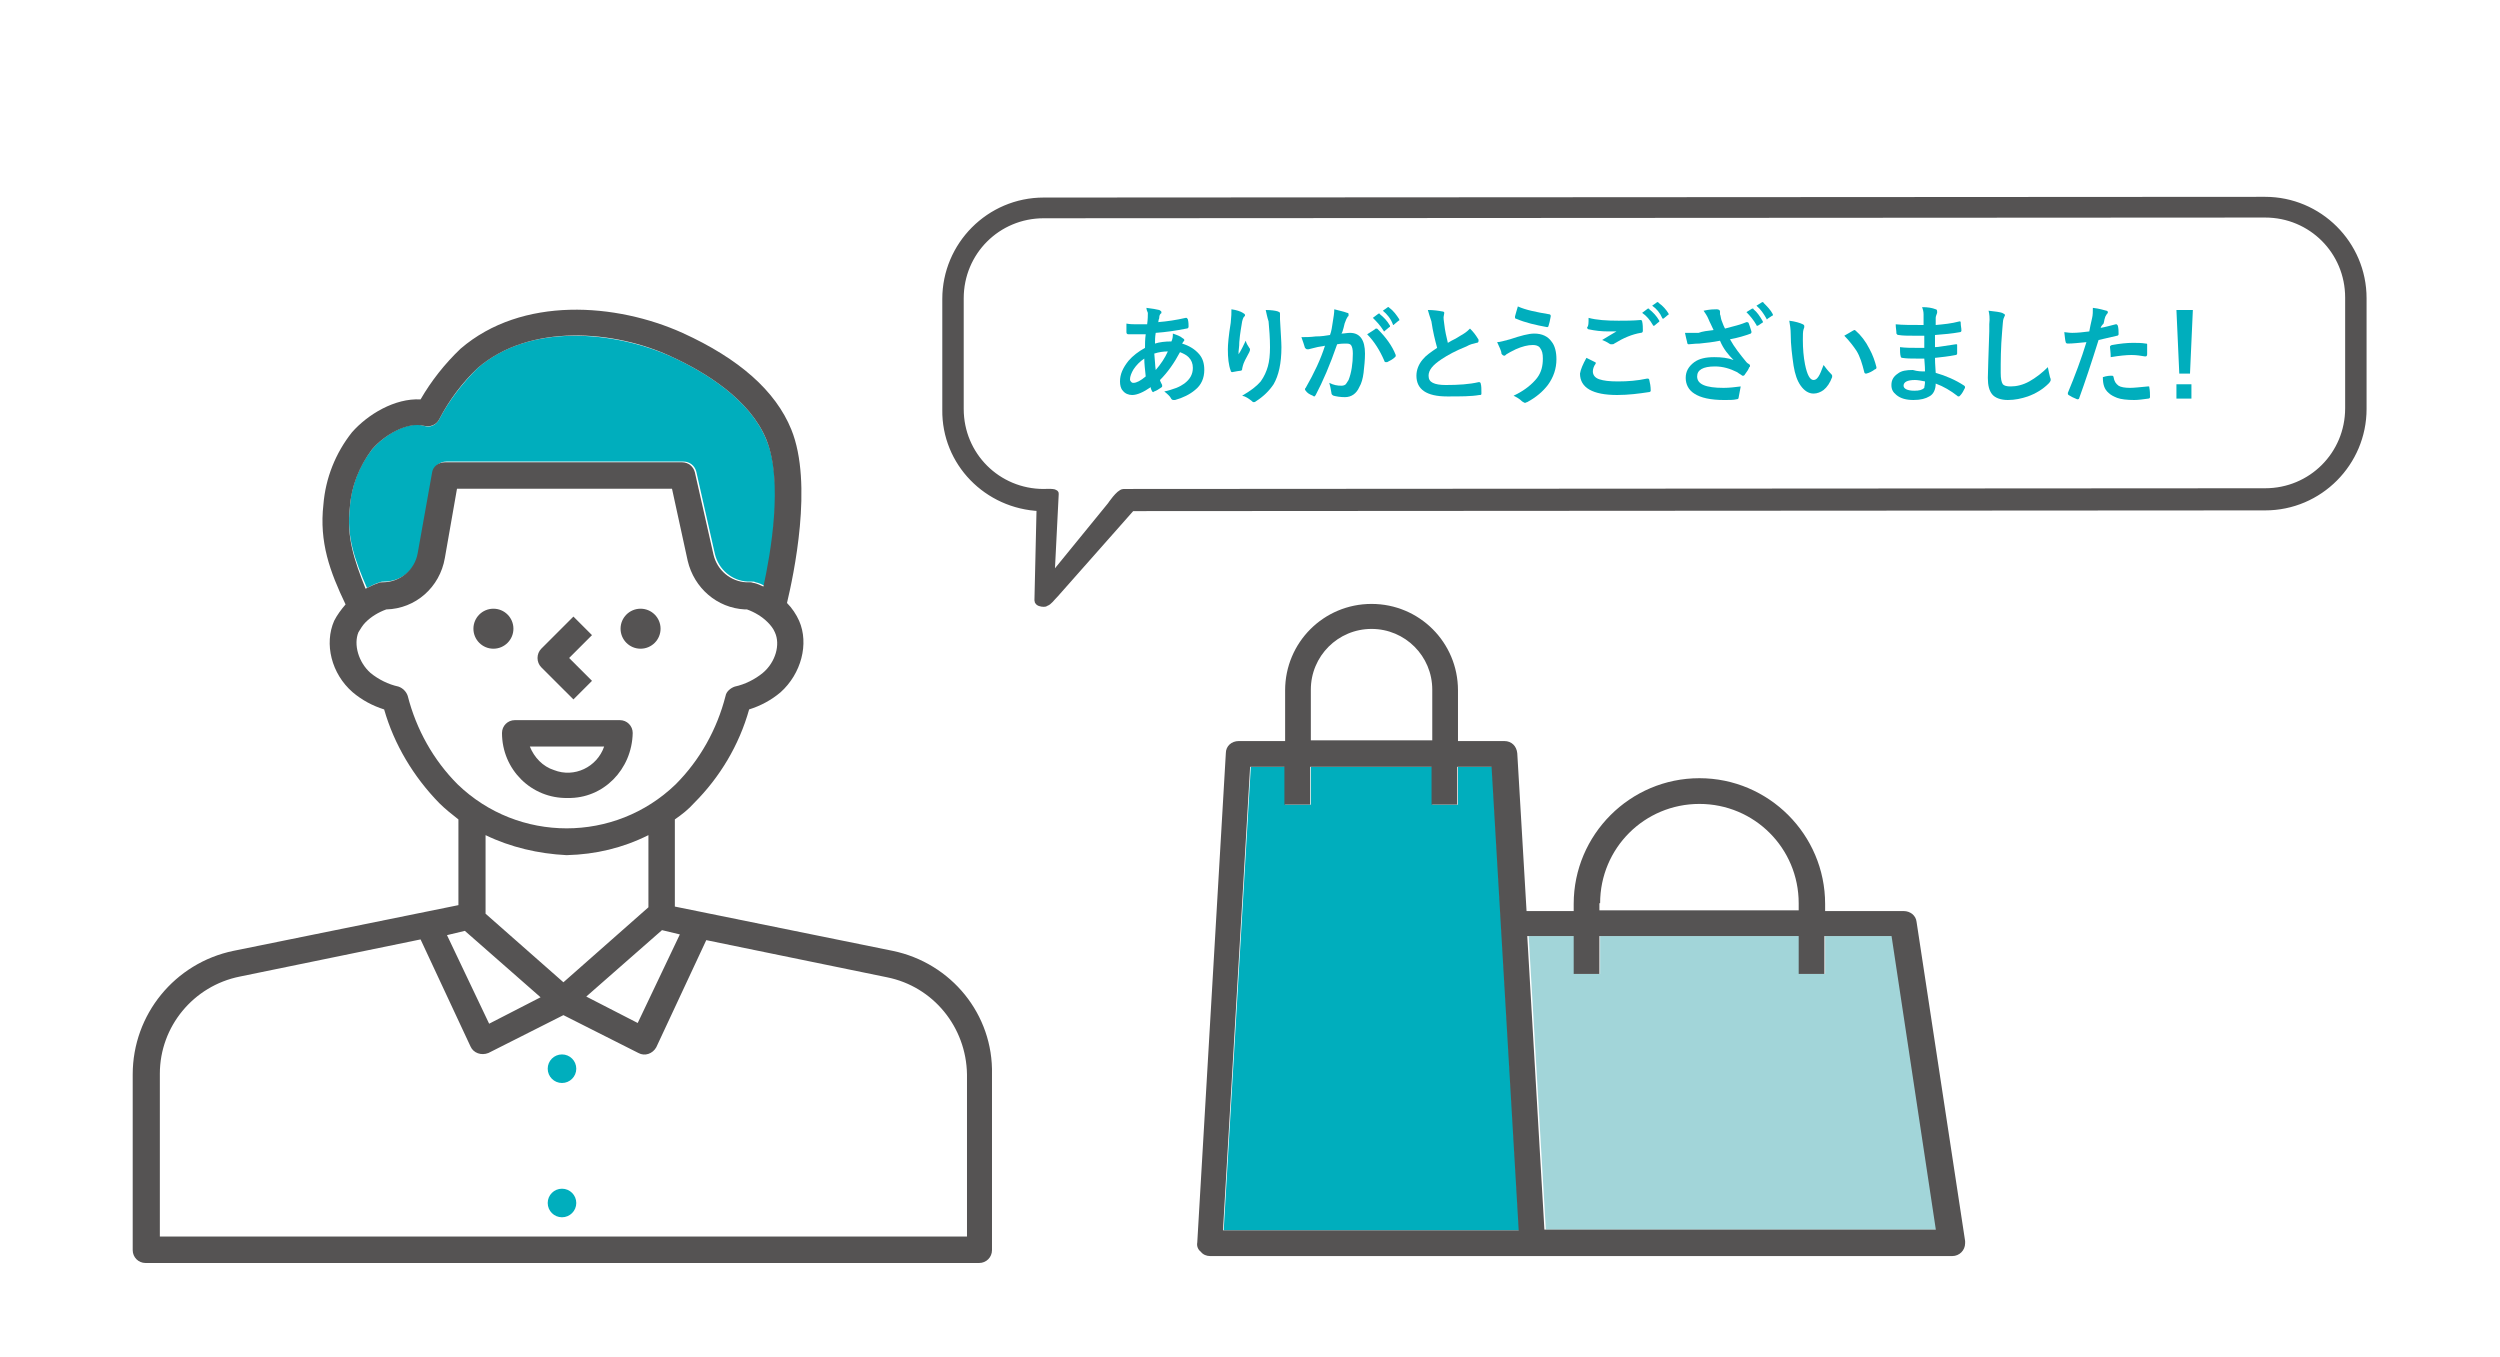 <?xml version="1.0" encoding="utf-8"?>
<!-- Generator: Adobe Illustrator 25.2.3, SVG Export Plug-In . SVG Version: 6.00 Build 0)  -->
<svg version="1.1" id="レイヤー_1" xmlns="http://www.w3.org/2000/svg" xmlns:xlink="http://www.w3.org/1999/xlink" x="0px"
	 y="0px" viewBox="0 0 350 190" style="enable-background:new 0 0 350 190;" xml:space="preserve">
<style type="text/css">
	.st0{fill:#FFFFFF;}
	.st1{fill:#00AEBD;}
	.st2{fill:#A2D5D9;}
	.st3{fill:#555353;}
	.st4{fill:none;}
	.st5{enable-background:new    ;}
	.st6{fill:#555353;stroke:#555353;}
</style>
<rect class="st0" width="350" height="190"/>
<g id="グループ_696" transform="translate(-2906.383 -83.851)">
	<path id="パス_450" class="st1" d="M3106.9,196.5v-5.3h-17v5.3h-3.6v-5.3h-4.8l-3.8,64.9h41.4l-3.8-64.9h-4.8v5.3H3106.9z"/>
	<path id="パス_451" class="st2" d="M3171.3,214.9h-9.4v5.3h-3.6v-5.3h-27.9v5.3h-3.6v-5.3h-6.4l2.4,41.1h54.8L3171.3,214.9z"/>
	<path id="パス_452" class="st3" d="M3074.5,259.1c0.3,0.4,0.8,0.6,1.3,0.6h103.9c1,0,1.8-0.8,1.8-1.8c0-0.1,0-0.2,0-0.3
		l-6.8-44.7c-0.1-0.9-0.9-1.5-1.8-1.5h-11v-1c0-9.7-7.9-17.6-17.6-17.6s-17.6,7.9-17.6,17.6v1h-6.6l-1.3-22.1
		c-0.1-1-0.8-1.7-1.8-1.7h-6.5v-7.1c0-6.7-5.4-12.1-12.1-12.1s-12.1,5.4-12.1,12.1l0,0v7.1h-6.5c-1,0-1.8,0.7-1.8,1.7l-4,68.5
		C3073.9,258.3,3074.1,258.8,3074.5,259.1z M3130.4,210.3c0-7.7,6.2-13.9,13.9-13.9s13.9,6.2,13.9,13.9v1h-27.9v-1H3130.4z
		 M3126.7,214.9v5.3h3.6v-5.3h27.9v5.3h3.6v-5.3h9.4l6.2,41.1h-54.8l-2.4-41.1H3126.7z M3089.9,180.4c0-4.7,3.8-8.5,8.5-8.5
		s8.5,3.8,8.5,8.5v7.1h-17V180.4z M3081.4,191.2h4.8v5.3h3.6v-5.3h17v5.3h3.6v-5.3h4.8l3.8,64.9h-41.4L3081.4,191.2z"/>
</g>
<g id="グループ_678" transform="translate(-3878.021 -1992.081)">
	<path id="パス_348" class="st1" d="M3985.3,2053.6c-2.3-5.6-8.5-9.4-13.3-11.6c-8-3.6-19.9-4.7-27.1,1.6c-2.1,2.1-4,4.5-5.4,7.2
		c-0.4,0.8-1.3,1.2-2.1,0.9c-2.3-0.7-5.5,1.2-7.3,3.3c-1.8,2.3-2.9,5.1-3.1,8.1c-0.5,4.1,0.7,7.4,2.4,11.3c0.6-0.3,1.1-0.6,1.8-0.8
		c0.2-0.1,0.4-0.1,0.6-0.1c2.4,0,4.5-1.7,4.9-4.1l2-11.2c0.2-0.9,0.9-1.5,1.8-1.5h33.2c0.9,0,1.6,0.6,1.8,1.4l2.6,11.5
		c0.5,2.2,2.4,3.8,4.6,3.9h0.6c0.2,0,0.3,0,0.5,0.1c0.5,0.1,0.9,0.3,1.3,0.5C3986,2069.6,3987.8,2059.4,3985.3,2053.6z"/>
	<path id="パス_349" class="st0" d="M3953.6,2131.7l-10.6-9.3l-2.5,0.5l5.9,12.4L3953.6,2131.7z"/>
	<path id="パス_350" class="st4" d="M4002.2,2128.8l-25.3-5.2l-7,15c-0.2,0.5-0.6,0.8-1.1,1c-0.2,0.1-0.4,0.1-0.6,0.1
		c-0.3,0-0.6-0.1-0.8-0.2l-10.5-5.3l-10.5,5.3c-0.3,0.1-0.5,0.2-0.8,0.2c-0.2,0-0.4,0-0.6-0.1c-0.5-0.2-0.9-0.5-1.1-1l-7-15
		l-25.3,5.2c-6.5,1.3-11.1,7-11.2,13.7v22.8h113v-22.8C4013.4,2135.9,4008.7,2130.2,4002.2,2128.8z M3956.7,2162.5c-1.1,0-2-0.9-2-2
		s0.9-2,2-2s2,0.9,2,2S3957.8,2162.5,3956.7,2162.5z M3956.7,2143.7c-1.1,0-2-0.9-2-2s0.9-2,2-2s2,0.9,2,2
		S3957.8,2143.7,3956.7,2143.7z"/>
	<path id="パス_352" class="st0" d="M3973.2,2122.9l-2.5-0.5l-10.6,9.3l7.2,3.7L3973.2,2122.9z"/>
	<path id="パス_354" class="st3" d="M3958.3,2090l2.6-2.6l-3.2-3.2l3.2-3.2l-2.6-2.6l-4.5,4.5c-0.7,0.7-0.7,1.9,0,2.6l0,0
		L3958.3,2090z"/>
	<circle id="楕円形_44" class="st3" cx="3947.1" cy="2080.1" r="2.8"/>
	<circle id="楕円形_45" class="st3" cx="3967.7" cy="2080.1" r="2.8"/>
	<path id="パス_355" class="st3" d="M4003,2125.2l-30.5-6.2v-12.2c1-0.7,1.9-1.4,2.7-2.3c3.6-3.6,6.3-8.1,7.7-13.1
		c1.6-0.5,3.1-1.3,4.4-2.4c2.9-2.6,4-6.8,2.6-10c-0.4-0.9-1-1.8-1.7-2.5l0,0c0.9-3.8,3.7-16.7,0.6-24.3c-2.2-5.4-7.3-9.9-15.2-13.5
		c-9.3-4.2-22.5-5.2-31.1,2.2c-2.2,2.1-4.1,4.5-5.6,7.1c-3.6-0.2-7.4,2.1-9.6,4.6c-2.3,2.9-3.7,6.4-4,10.1c-0.6,5.3,0.9,9.4,3.1,14
		c-0.6,0.7-1.2,1.5-1.6,2.3c-1.4,3.2-0.4,7.4,2.6,10c1.3,1.1,2.8,1.9,4.4,2.4c1.4,4.9,4.1,9.4,7.7,13.1c0.8,0.8,1.8,1.6,2.7,2.3v12
		l-31.5,6.4c-8.2,1.7-14.1,8.9-14.1,17.3v24.6c0,1,0.8,1.8,1.8,1.8l0,0h116.7c1,0,1.8-0.8,1.8-1.8l0,0v-24.6
		C4017.1,2134.1,4011.2,2126.9,4003,2125.2z M3973.2,2122.9l-5.9,12.4l-7.2-3.7l10.6-9.3L3973.2,2122.9z M3927,2063.1
		c0.2-2.9,1.3-5.7,3.1-8.1c1.8-2.1,5-3.9,7.3-3.3c0.8,0.2,1.7-0.1,2.1-0.9c1.4-2.7,3.2-5.1,5.4-7.2c7.3-6.3,19.2-5.3,27.1-1.6
		c4.8,2.2,11,6,13.3,11.6c2.4,5.9,0.6,16-0.4,20.6c-0.4-0.2-0.9-0.4-1.3-0.5c-0.2,0-0.3-0.1-0.5-0.1h-0.6c-2.2-0.1-4.1-1.7-4.6-3.9
		l-2.6-11.5c-0.2-0.8-0.9-1.4-1.8-1.4h-33.2c-0.9,0-1.7,0.6-1.8,1.5l-2,11.2c-0.4,2.4-2.5,4.1-4.9,4.1c-0.2,0-0.4,0-0.6,0.1
		c-0.6,0.2-1.2,0.5-1.8,0.8C3927.6,2070.5,3926.5,2067.2,3927,2063.1L3927,2063.1z M3942.1,2101.9c-3.4-3.4-5.8-7.7-7-12.4
		c-0.2-0.6-0.7-1.1-1.3-1.3c-1.4-0.3-2.8-1-3.9-1.9c-1.7-1.5-2.4-4-1.7-5.7c0.3-0.5,0.6-1,1-1.4c0.8-0.8,1.8-1.4,2.9-1.8
		c4.1-0.1,7.5-3.1,8.2-7.2l1.7-9.7h30.1l2.2,10.1c0.9,3.8,4.1,6.6,8,6.8h0.3c1.1,0.4,2.1,1,2.9,1.8c0.4,0.4,0.8,0.9,1,1.4
		c0.8,1.7,0.1,4.2-1.7,5.7c-1.1,0.9-2.5,1.6-3.9,1.9c-0.6,0.2-1.2,0.7-1.3,1.3c-1.2,4.7-3.6,9-7,12.4
		C3964.1,2110.1,3950.6,2110.1,3942.1,2101.9L3942.1,2101.9z M3957.3,2111.8h0.1c4-0.1,7.8-1,11.4-2.8v10.1l-11.9,10.5l-10.9-9.6
		v-11C3949.5,2110.7,3953.4,2111.6,3957.3,2111.8L3957.3,2111.8z M3943.1,2122.4l10.6,9.3l-7.2,3.7l-5.9-12.4L3943.1,2122.4z
		 M4013.4,2165.2h-113v-22.8c0-6.6,4.7-12.3,11.2-13.6l25.3-5.2l7,15c0.4,0.9,1.5,1.3,2.5,0.9l0,0l10.5-5.3l10.5,5.3
		c0.9,0.5,2,0.1,2.5-0.8l0,0l7-15l25.3,5.2c6.5,1.3,11.1,7,11.2,13.6V2165.2z"/>
	<circle id="楕円形_46" class="st1" cx="3956.7" cy="2141.7" r="2"/>
	<circle id="楕円形_47" class="st1" cx="3956.7" cy="2160.5" r="2"/>
	<path id="パス_357" class="st3" d="M3966.6,2094.7c0-1-0.8-1.8-1.8-1.8h-14.7c-1,0-1.8,0.8-1.8,1.8c0,5.1,4.1,9.2,9.2,9.1
		C3962.5,2103.9,3966.5,2099.8,3966.6,2094.7L3966.6,2094.7z M3952.2,2096.6h10.4c-1,2.9-4.2,4.4-7,3.3
		C3954,2099.4,3952.8,2098.1,3952.2,2096.6z"/>
</g>
<g class="st5">
	<path class="st1" d="M160.5,43.1c0.8,0.1,1.4,0.2,1.8,0.3c0.2,0.1,0.3,0.2,0.3,0.3c0,0.1,0,0.2-0.1,0.2c-0.1,0.1-0.2,0.3-0.2,0.5
		c0,0.1,0,0.2-0.1,0.4c0,0.1,0,0.3-0.1,0.3c1.3-0.1,2.6-0.3,3.9-0.6h0.1c0.1,0,0.1,0.1,0.2,0.2c0.1,0.4,0.1,0.8,0.1,1
		s-0.1,0.3-0.3,0.3c-1.5,0.3-2.9,0.5-4.3,0.6c-0.1,0.6-0.1,1.1-0.1,1.5c0.6-0.2,1.4-0.3,2.3-0.3c0.2-0.4,0.2-0.8,0.2-1.1
		c0.6,0.2,1.1,0.4,1.3,0.6c0.2,0.1,0.3,0.2,0.3,0.3c0,0.1,0,0.1-0.1,0.2c0,0-0.1,0.1-0.2,0.3c1,0.3,1.8,0.8,2.4,1.5
		c0.5,0.6,0.7,1.3,0.7,2.2c0,1.1-0.4,2.1-1.3,2.8c-0.7,0.6-1.7,1.1-2.8,1.4c-0.1,0-0.2,0-0.2,0c-0.2,0-0.3-0.1-0.4-0.3
		s-0.4-0.5-0.9-0.9c0.6-0.1,1.1-0.3,1.7-0.5c0.5-0.2,0.8-0.4,1.1-0.6c0.8-0.6,1.2-1.3,1.2-2.2c0-0.6-0.2-1.1-0.6-1.5
		c-0.3-0.3-0.7-0.5-1.2-0.7c-0.8,1.5-1.7,2.8-2.8,3.9c0,0.1,0.1,0.3,0.3,0.7c0,0.1,0,0.1,0,0.2s-0.1,0.1-0.2,0.2
		c-0.3,0.2-0.6,0.4-0.9,0.5c-0.1,0-0.1,0.1-0.1,0.1s-0.1,0-0.2-0.1c-0.1-0.2-0.2-0.4-0.2-0.6c-1,0.7-1.9,1.1-2.6,1.1
		c-0.5,0-1-0.2-1.3-0.6c-0.3-0.3-0.4-0.8-0.4-1.3c0-1,0.4-1.9,1.2-2.9c0.6-0.7,1.4-1.3,2.3-1.8c0-0.5,0-1.2,0.1-1.9
		c-0.4,0-0.7,0-1,0h-0.5c-0.5,0-0.7,0-0.9,0s-0.3-0.1-0.3-0.3c0-0.1,0-0.3,0-0.6c0-0.3,0-0.5,0-0.6c0.5,0.1,1,0.1,1.6,0.1
		c0.1,0,0.5,0,1.3,0c0.1-0.7,0.1-1.3,0.1-1.6C160.6,43.6,160.5,43.3,160.5,43.1z M160.2,50.2c-0.6,0.4-1.1,0.9-1.5,1.5
		c-0.3,0.5-0.5,1-0.5,1.4c0,0.2,0.1,0.3,0.2,0.4c0.1,0.1,0.2,0.1,0.3,0.1c0.4,0,1-0.3,1.7-0.9C160.3,51.7,160.2,50.9,160.2,50.2z
		 M161.8,51.8c0.7-0.8,1.3-1.7,1.7-2.6c-0.6,0-1.3,0.1-1.9,0.3C161.7,50.4,161.7,51.1,161.8,51.8z"/>
	<path class="st1" d="M172.4,43.3c0.7,0.1,1.3,0.3,1.6,0.5c0.2,0.1,0.3,0.2,0.3,0.3c0,0.1,0,0.2-0.1,0.2c-0.1,0.1-0.2,0.3-0.3,0.7
		c-0.1,0.7-0.3,1.6-0.4,2.9c0,0.7-0.1,1.1-0.1,1.3c0,0.1,0,0.3,0,0.4c0.4-0.6,0.7-1.3,1-1.9c0.1,0.4,0.3,0.7,0.5,1
		c0.1,0.1,0.1,0.2,0.1,0.2c0,0.1,0,0.2-0.1,0.4c-0.5,0.9-0.8,1.5-0.9,1.9c0,0.1-0.1,0.3-0.1,0.5c0,0.1-0.1,0.2-0.2,0.2
		c-0.2,0-0.6,0.1-1.2,0.2c-0.1,0-0.2-0.1-0.2-0.2c-0.3-0.8-0.4-1.8-0.4-3c0-0.6,0.1-1.9,0.4-3.7C172.4,44.3,172.4,43.8,172.4,43.3z
		 M177.2,43.4c0.8,0,1.4,0.1,1.7,0.2c0.2,0.1,0.3,0.1,0.3,0.3V44c0,0.1,0,0.4,0,0.7c0.1,1.9,0.2,3.2,0.2,3.9c0,2.3-0.4,4-1.1,5.2
		c-0.6,0.9-1.4,1.7-2.5,2.4c-0.1,0.1-0.2,0.1-0.3,0.1s-0.2-0.1-0.3-0.2c-0.4-0.3-0.8-0.6-1.3-0.7c1.2-0.7,2-1.3,2.6-2
		c0.5-0.7,0.8-1.4,1-2.1s0.3-1.6,0.3-2.7c0-1.3-0.1-2.5-0.2-3.6C177.4,44.4,177.3,43.8,177.2,43.4z"/>
	<path class="st1" d="M186.2,46.9c0.2-0.5,0.3-1.2,0.4-1.9c0.1-0.6,0.2-1.2,0.2-1.7c0.7,0.2,1.3,0.3,1.8,0.5c0.2,0,0.2,0.1,0.2,0.3
		c0,0.1,0,0.2-0.1,0.2c-0.1,0.2-0.2,0.3-0.3,0.6c-0.1,0.2-0.2,0.5-0.3,1c-0.1,0.4-0.2,0.7-0.3,0.8c0.4,0,0.8-0.1,1.2-0.1
		c1.4,0,2.1,1,2.1,2.9c0,0.9-0.1,1.8-0.2,2.7c-0.1,0.8-0.3,1.5-0.6,2c-0.4,0.9-1.1,1.4-2,1.4c-0.7,0-1.2-0.1-1.6-0.2
		c-0.2-0.1-0.3-0.2-0.3-0.4c-0.1-0.6-0.2-1.1-0.3-1.4c0.6,0.3,1.1,0.4,1.7,0.4c0.3,0,0.5-0.1,0.6-0.2s0.2-0.3,0.4-0.6
		c0.4-1,0.6-2.3,0.6-3.7c0-0.6-0.1-0.9-0.2-1.1c-0.1-0.2-0.3-0.3-0.7-0.3c-0.3,0-0.8,0-1.3,0.1c-1,2.9-2,5.2-3,7.1
		c-0.1,0.1-0.1,0.2-0.2,0.2c0,0-0.1,0-0.2-0.1c-0.5-0.2-0.8-0.4-1-0.7c-0.1-0.1-0.1-0.2-0.1-0.2c0-0.1,0-0.1,0.1-0.2
		c1.2-2.1,2.1-4,2.7-5.9c-0.3,0.1-0.8,0.1-1.5,0.3c-0.3,0.1-0.5,0.1-0.8,0.2c-0.1,0-0.1,0-0.2,0c-0.1,0-0.2-0.1-0.3-0.2
		c-0.1-0.4-0.3-0.9-0.5-1.5c0.6,0,1.2,0,2-0.1C185,47.1,185.6,47,186.2,46.9z M191.4,46.8c0.6-0.4,1-0.6,1.2-0.8h0.1
		c0.1,0,0.1,0,0.2,0.1c1.1,1.1,2,2.3,2.5,3.6c0,0.1,0,0.1,0,0.1c0,0.1,0,0.1-0.1,0.2c-0.3,0.3-0.7,0.5-1.1,0.7c-0.1,0-0.1,0-0.2,0
		c-0.1,0-0.2-0.1-0.2-0.2C193.2,49.1,192.4,47.8,191.4,46.8z M192.2,44.5l0.8-0.6h0.1c0,0,0.1,0,0.1,0.1c0.5,0.4,1,0.9,1.4,1.6v0.1
		c0,0,0,0.1-0.1,0.1l-0.6,0.5l-0.1,0.1c0,0-0.1,0-0.1-0.1C193.2,45.5,192.7,45,192.2,44.5z M193.6,43.5l0.7-0.5h0.1
		c0,0,0.1,0,0.1,0.1c0.6,0.4,1,1,1.4,1.6v0.1c0,0.1,0,0.1-0.1,0.1l-0.6,0.5l-0.1,0.1c0,0-0.1,0-0.1-0.1
		C194.7,44.6,194.2,44,193.6,43.5z"/>
	<path class="st1" d="M199.9,43.4c0.8,0,1.5,0.1,2,0.2c0.2,0,0.3,0.1,0.3,0.2l-0.1,0.6c0,0.1,0,0.4,0.1,1c0.1,0.9,0.3,1.8,0.5,2.6
		c0.3-0.2,0.7-0.4,1.1-0.6c0.5-0.3,0.8-0.5,1-0.6c0.5-0.3,0.8-0.6,1-0.8c0.5,0.5,0.8,0.9,1.1,1.4c0.1,0.1,0.1,0.2,0.1,0.3
		c0,0.2-0.1,0.3-0.3,0.3c-0.4,0.1-0.9,0.2-1.4,0.5c-1.5,0.6-2.6,1.2-3.5,1.8c-1.2,0.8-1.8,1.5-1.8,2.3c0,0.5,0.2,0.8,0.6,1
		c0.4,0.2,1,0.3,1.8,0.3c1.8,0,3.3-0.1,4.6-0.4h0.1c0.1,0,0.2,0.1,0.2,0.2c0.1,0.3,0.1,0.8,0.1,1.4c0,0.2-0.1,0.2-0.3,0.2
		c-1.1,0.2-2.6,0.2-4.5,0.2c-2.9,0-4.3-1-4.3-2.9c0-0.8,0.3-1.6,0.9-2.3c0.4-0.5,1.1-1,2-1.6c-0.3-1.1-0.6-2.3-0.8-3.7
		C200.2,44.4,200,43.8,199.9,43.4z"/>
	<path class="st1" d="M209.6,47.9c0.4,0,1-0.2,1.8-0.4c1.5-0.5,2.6-0.8,3.4-0.8c1.1,0,1.9,0.4,2.4,1.1c0.5,0.6,0.7,1.5,0.7,2.5
		c0,1.3-0.4,2.5-1.2,3.6c-0.7,0.9-1.6,1.7-2.9,2.4c-0.1,0-0.2,0.1-0.3,0.1s-0.2-0.1-0.4-0.2c-0.4-0.4-0.8-0.6-1.2-0.8
		c1.5-0.7,2.6-1.6,3.3-2.5c0.6-0.8,0.8-1.7,0.8-2.7c0-0.7-0.1-1.1-0.4-1.5c-0.2-0.3-0.6-0.4-1-0.4c-0.7,0-1.5,0.2-2.4,0.6
		c-0.6,0.3-1,0.5-1.3,0.7c-0.1,0.1-0.2,0.2-0.3,0.2s-0.3-0.1-0.4-0.3C210.2,49.1,209.9,48.6,209.6,47.9z M212.5,42.9
		c1.1,0.5,2.6,0.8,4.4,1.1c0.1,0,0.2,0.1,0.2,0.2c0,0,0,0,0,0.1c-0.1,0.6-0.2,1-0.3,1.3c0,0.1-0.1,0.2-0.2,0.2l0,0
		c-1.6-0.3-3-0.6-4.4-1.2c-0.1,0-0.1-0.1-0.1-0.2v-0.1C212.2,44,212.3,43.5,212.5,42.9z"/>
	<path class="st1" d="M222.1,50.1c0.4,0.2,0.8,0.4,1.2,0.6c0.1,0,0.1,0.1,0.1,0.1v0.1c-0.3,0.4-0.4,0.8-0.4,1.1
		c0,0.5,0.3,0.9,0.9,1.1c0.6,0.2,1.4,0.3,2.6,0.3c1.4,0,2.7-0.1,4.1-0.4c0.1,0,0.1,0,0.1,0c0.1,0,0.2,0.1,0.2,0.2
		c0.1,0.4,0.2,0.9,0.2,1.5l0,0c0,0.1-0.1,0.2-0.3,0.2c-1.3,0.2-2.8,0.4-4.4,0.4c-3.4,0-5.2-1-5.2-3C221.3,51.7,221.6,51,222.1,50.1z
		 M222.4,44.5c1.1,0.3,2.5,0.4,4.2,0.4c0.9,0,2,0,3.1-0.1l0,0c0.1,0,0.2,0.1,0.2,0.2c0.1,0.4,0.1,0.9,0.1,1.3c0,0.2-0.1,0.3-0.3,0.3
		c-1.2,0.2-2.4,0.7-3.7,1.5c-0.1,0.1-0.2,0.1-0.4,0.1c-0.1,0-0.2,0-0.3-0.1c-0.3-0.2-0.7-0.4-1-0.5c0.8-0.5,1.5-0.9,2-1.2
		c-0.2,0-0.6,0-1.1,0c-1,0-1.9-0.1-2.8-0.3c-0.1,0-0.2-0.1-0.2-0.3C222.4,45.7,222.4,45.2,222.4,44.5z M229.9,43.8l0.8-0.6h0.1
		c0,0,0.1,0,0.1,0.1c0.5,0.4,1,0.9,1.4,1.6V45c0,0,0,0.1-0.1,0.1l-0.6,0.5h-0.1c0,0-0.1,0-0.1-0.1C231,44.8,230.5,44.2,229.9,43.8z
		 M231.3,42.8l0.7-0.5h0.1c0,0,0.1,0,0.1,0.1c0.6,0.4,1.1,1,1.4,1.5V44c0,0.1,0,0.1-0.1,0.1l-0.6,0.5h-0.1c0,0-0.1,0-0.1-0.1
		C232.4,43.8,231.9,43.2,231.3,42.8z"/>
	<path class="st1" d="M239.9,46.2c-0.3-0.7-0.6-1.2-0.7-1.5c-0.2-0.5-0.5-0.9-0.7-1.2c0.9-0.2,1.5-0.2,1.8-0.2s0.5,0.1,0.5,0.3v0.2
		c0,0.1,0,0.2,0,0.2c0.1,0.2,0.1,0.5,0.2,0.8c0.2,0.6,0.4,1,0.5,1.2c1.2-0.3,2.3-0.6,3-0.9c0.1,0,0.1,0,0.1,0s0.1,0,0.2,0.1
		c0.1,0.2,0.2,0.6,0.4,1.2v0.1c0,0.1,0,0.1-0.1,0.2c-0.8,0.3-1.8,0.6-2.9,0.8c0.6,1.1,1.4,2.1,2.3,3.2c0.1,0.1,0.2,0.2,0.4,0.3
		c0.1,0.1,0.1,0.1,0.1,0.2s0,0.2-0.1,0.2c-0.1,0.3-0.3,0.6-0.6,1c-0.1,0.2-0.2,0.2-0.3,0.2c-0.1,0-0.1,0-0.2-0.1
		c-0.3-0.2-0.5-0.3-0.6-0.4c-1-0.5-2-0.8-3.1-0.8c-1.7,0-2.5,0.5-2.5,1.4c0,1.1,1.2,1.6,3.7,1.6c0.8,0,1.6-0.1,2.4-0.2
		c-0.1,0.6-0.2,1.1-0.3,1.6c0,0.1-0.1,0.2-0.3,0.2c-0.4,0.1-1,0.1-1.7,0.1c-1.9,0-3.3-0.3-4.2-0.9c-0.8-0.5-1.2-1.3-1.2-2.2
		c0-0.9,0.4-1.6,1.2-2.2c0.7-0.5,1.6-0.7,2.8-0.7c1,0,1.9,0.1,2.7,0.4c-0.7-0.7-1.4-1.5-1.9-2.7c-1,0.2-1.9,0.3-2.9,0.4
		c-0.7,0-1.2,0.1-1.5,0.1c-0.1,0-0.2-0.1-0.2-0.3c-0.1-0.4-0.2-0.8-0.3-1.3c0.3,0,0.6,0,0.8,0c0.4,0,0.7,0,1.1,0
		C238.3,46.4,239.1,46.3,239.9,46.2z M244.5,43.7l0.8-0.5h0.1c0,0,0.1,0,0.1,0.1c0.5,0.4,0.9,1,1.3,1.7v0.1c0,0,0,0.1-0.1,0.1
		l-0.6,0.4H246c-0.1,0-0.1,0-0.1-0.1C245.5,44.8,245,44.2,244.5,43.7z M245.9,42.8l0.8-0.5h0.1c0,0,0.1,0,0.1,0.1
		c0.5,0.5,1,1,1.3,1.6v0.1c0,0.1,0,0.1-0.1,0.1l-0.6,0.4l-0.1,0.1c-0.1,0-0.1,0-0.1-0.1C246.9,43.9,246.5,43.3,245.9,42.8z"/>
	<path class="st1" d="M250.5,44.9c0.8,0.1,1.5,0.3,1.9,0.5c0.2,0.1,0.2,0.2,0.2,0.3c0,0.1,0,0.2-0.1,0.4c-0.1,0.3-0.1,0.8-0.1,1.5
		c0,1.2,0.1,2.4,0.3,3.4c0.3,1.5,0.7,2.2,1.2,2.2c0.3,0,0.5-0.2,0.7-0.5s0.4-0.8,0.7-1.6c0.3,0.4,0.6,0.8,1,1.2
		c0.1,0.1,0.2,0.2,0.2,0.3c0,0.1,0,0.1,0,0.2c-0.3,0.8-0.7,1.4-1.2,1.8c-0.4,0.3-0.9,0.5-1.4,0.5c-0.7,0-1.3-0.4-1.8-1.1
		s-0.8-1.6-1-2.8c-0.2-1.4-0.4-2.9-0.4-4.4C250.7,46.1,250.6,45.5,250.5,44.9z M258.2,47c0.5-0.3,0.9-0.5,1.2-0.7
		c0.1,0,0.1-0.1,0.2-0.1c0,0,0.1,0,0.2,0.1c0.7,0.6,1.4,1.5,1.9,2.5c0.5,0.9,0.8,1.8,1,2.6v0.1c0,0.1-0.1,0.2-0.2,0.2
		c-0.4,0.3-0.8,0.5-1.2,0.6h-0.1c-0.1,0-0.2-0.1-0.2-0.2c-0.3-1.2-0.6-2.2-1.1-3C259.5,48.5,258.9,47.7,258.2,47z"/>
	<path class="st1" d="M269.5,52c0-0.9-0.1-1.5-0.1-1.8c-0.4,0-0.8,0-1.1,0c-0.7,0-1.4,0-2-0.1c-0.1,0-0.2-0.1-0.2-0.2
		c-0.1-0.3-0.1-0.8-0.1-1.3c0.8,0.1,1.6,0.1,2.4,0.1c0.3,0,0.6,0,1,0V47c-0.6,0-1.1,0-1.5,0c-0.8,0-1.5,0-2.1-0.1
		c-0.2,0-0.2-0.1-0.3-0.2c0-0.4-0.1-0.8-0.1-1.3c0.9,0.1,2.2,0.1,3.9,0.1c0-0.3,0-0.8,0-1.5c0-0.4-0.1-0.7-0.2-1
		c0.8,0,1.4,0.1,1.9,0.3c0.1,0,0.2,0.1,0.2,0.3c0,0.1,0,0.1,0,0.2c-0.1,0.3-0.2,0.5-0.2,0.7c0,0.1,0,0.3,0,0.5s0,0.4,0,0.5
		c1.1-0.1,2.2-0.2,3.3-0.5h0.1c0.1,0,0.1,0.1,0.1,0.2c0,0.4,0.1,0.7,0.1,1.1c0,0.1-0.1,0.2-0.2,0.2c-1.1,0.2-2.2,0.3-3.5,0.4v1.7
		c0.5,0,1.4-0.2,2.9-0.4c0.1,0,0.1,0,0.1,0c0.1,0,0.1,0,0.1,0.1c0,0.6,0,1,0,1.2c0,0.1-0.1,0.2-0.2,0.2c-1,0.2-2,0.3-2.9,0.4
		c0,1,0.1,1.7,0.1,2.1c1.4,0.4,2.8,1,4,1.8c0.1,0.1,0.1,0.1,0.1,0.2v0.1c-0.2,0.4-0.4,0.8-0.7,1.1c-0.1,0.1-0.1,0.1-0.2,0.1
		s-0.1,0-0.2-0.1c-0.9-0.7-1.9-1.3-3-1.7c0,0.8-0.3,1.5-0.9,1.8c-0.5,0.3-1.2,0.5-2.2,0.5s-1.8-0.2-2.4-0.7
		c-0.5-0.4-0.7-0.8-0.7-1.4c0-0.7,0.3-1.2,0.9-1.6c0.5-0.4,1.2-0.5,2.1-0.5C268.5,52,269,52,269.5,52z M269.5,53.4
		c-0.5-0.1-1-0.2-1.4-0.2c-1.1,0-1.6,0.3-1.6,0.8c0,0.4,0.5,0.7,1.5,0.7c0.7,0,1.1-0.1,1.4-0.4C269.4,54.1,269.5,53.9,269.5,53.4z"
		/>
	<path class="st1" d="M278.4,43.5c1,0.1,1.6,0.2,1.9,0.3c0.2,0.1,0.4,0.2,0.4,0.3c0,0.1-0.1,0.2-0.2,0.5c-0.1,0.2-0.1,0.8-0.2,1.8
		c-0.2,2.3-0.2,4.2-0.2,5.8c0,0.8,0.1,1.3,0.3,1.6c0.2,0.2,0.5,0.3,1.1,0.3c0.8,0,1.7-0.2,2.6-0.7s1.8-1.2,2.6-2
		c0.1,0.5,0.2,1,0.3,1.4c0.1,0.2,0.1,0.3,0.1,0.4s-0.1,0.3-0.3,0.5c-0.8,0.8-1.8,1.4-2.9,1.8c-0.9,0.3-1.8,0.5-2.8,0.5
		s-1.8-0.3-2.2-0.8c-0.4-0.5-0.6-1.2-0.6-2.3c0-0.9,0.1-3.1,0.2-6.5c0-0.5,0-0.9,0-1C278.6,44.5,278.5,43.9,278.4,43.5z"/>
	<path class="st1" d="M294.1,45.9c0.6-0.1,1.3-0.3,2.1-0.5h0.1c0.1,0,0.1,0.1,0.2,0.2c0.1,0.4,0.1,0.8,0.1,1.1c0,0,0,0,0,0.1
		s-0.1,0.2-0.2,0.2c-0.9,0.2-1.7,0.4-2.6,0.6c-1,3.2-1.9,5.9-2.7,8.1c0,0.1-0.1,0.2-0.2,0.2h-0.1c-0.5-0.2-0.9-0.4-1.2-0.6
		c-0.1-0.1-0.1-0.1-0.1-0.2V55c1-2.4,1.9-4.8,2.6-7.1c-1.1,0.1-1.9,0.2-2.6,0.2c-0.2,0-0.3-0.1-0.3-0.2c-0.1-0.3-0.1-0.7-0.2-1.4
		c0.2,0,0.6,0.1,1.1,0.1c0.8,0,1.6-0.1,2.4-0.2c0.1-0.5,0.2-1.1,0.4-1.9c0.1-0.4,0.1-0.9,0.1-1.4c0.9,0.1,1.5,0.3,1.9,0.4
		c0.1,0,0.2,0.1,0.2,0.2s0,0.2-0.1,0.2c-0.2,0.3-0.3,0.5-0.3,0.6c-0.1,0.2-0.1,0.5-0.2,0.8C294.2,45.6,294.1,45.8,294.1,45.9z
		 M294.4,52.8c0.6-0.2,1-0.2,1.3-0.2c0.1,0,0.2,0.1,0.2,0.2c0.1,0.6,0.3,0.9,0.7,1.2c0.3,0.2,0.9,0.3,1.6,0.3c0.6,0,1.4-0.1,2.5-0.2
		c0,0,0,0,0.1,0s0.1,0,0.1,0.1c0.1,0.5,0.1,1,0.1,1.3v0.1c0,0.1-0.1,0.2-0.2,0.2c-0.8,0.1-1.4,0.2-2,0.2c-1,0-1.9-0.1-2.4-0.3
		c-0.5-0.2-0.9-0.4-1.2-0.7C294.6,54.5,294.4,53.8,294.4,52.8z M295.5,50c0-0.7-0.1-1.2-0.1-1.4c0-0.1,0-0.2,0.1-0.2
		c0,0,0.1-0.1,0.2-0.1c1.1-0.2,2.1-0.3,2.9-0.3c0.6,0,1.2,0,1.8,0.1c0.1,0,0.2,0,0.2,0.1c0,0,0,0.1,0,0.2c0,0.2,0,0.4,0,0.7
		c0,0.2,0,0.3,0,0.5s-0.1,0.3-0.2,0.3h-0.1c-0.6-0.1-1.2-0.2-1.9-0.2C297.7,49.7,296.7,49.8,295.5,50z"/>
	<path class="st1" d="M307,43.4l-0.4,8.9h-1.5l-0.4-8.9H307z M304.7,53.8h2.1v2h-2.1V53.8z"/>
</g>
<g id="グループ_706" transform="translate(139.521 1004.856)">
	<path id="パス_368-4" class="st6" d="M6.1-933.8l-0.3,13c0,0.3,0.5,0.4,0.8,0.4c0.1,0,0.2,0,0.3-0.1c0.4-0.1,0.7-0.6,1.3-1.2
		l10.7-12.1l158.7-0.1c7.6,0,13.7-6.2,13.7-13.7v-15.5c0-7.6-6.2-13.7-13.7-13.7l-171,0.1c-7.6,0-13.7,6.2-13.7,13.7v15.5
		C-7.2-940.1-1.3-934.1,6.1-933.8z M-5.1-963.1c0-6.5,5.2-11.7,11.7-11.7l171-0.1c6.5,0,11.7,5.2,11.7,11.7v15.5
		c0,6.5-5.2,11.7-11.7,11.7l-159.8,0.1c-0.6,0-1.8,1.8-1.8,1.8l-8.4,10.3l0.6-11.9c0.1-0.3-1.3-0.2-1.6-0.2
		c-6.5,0-11.7-5.2-11.7-11.7V-963.1z"/>
</g>
</svg>
